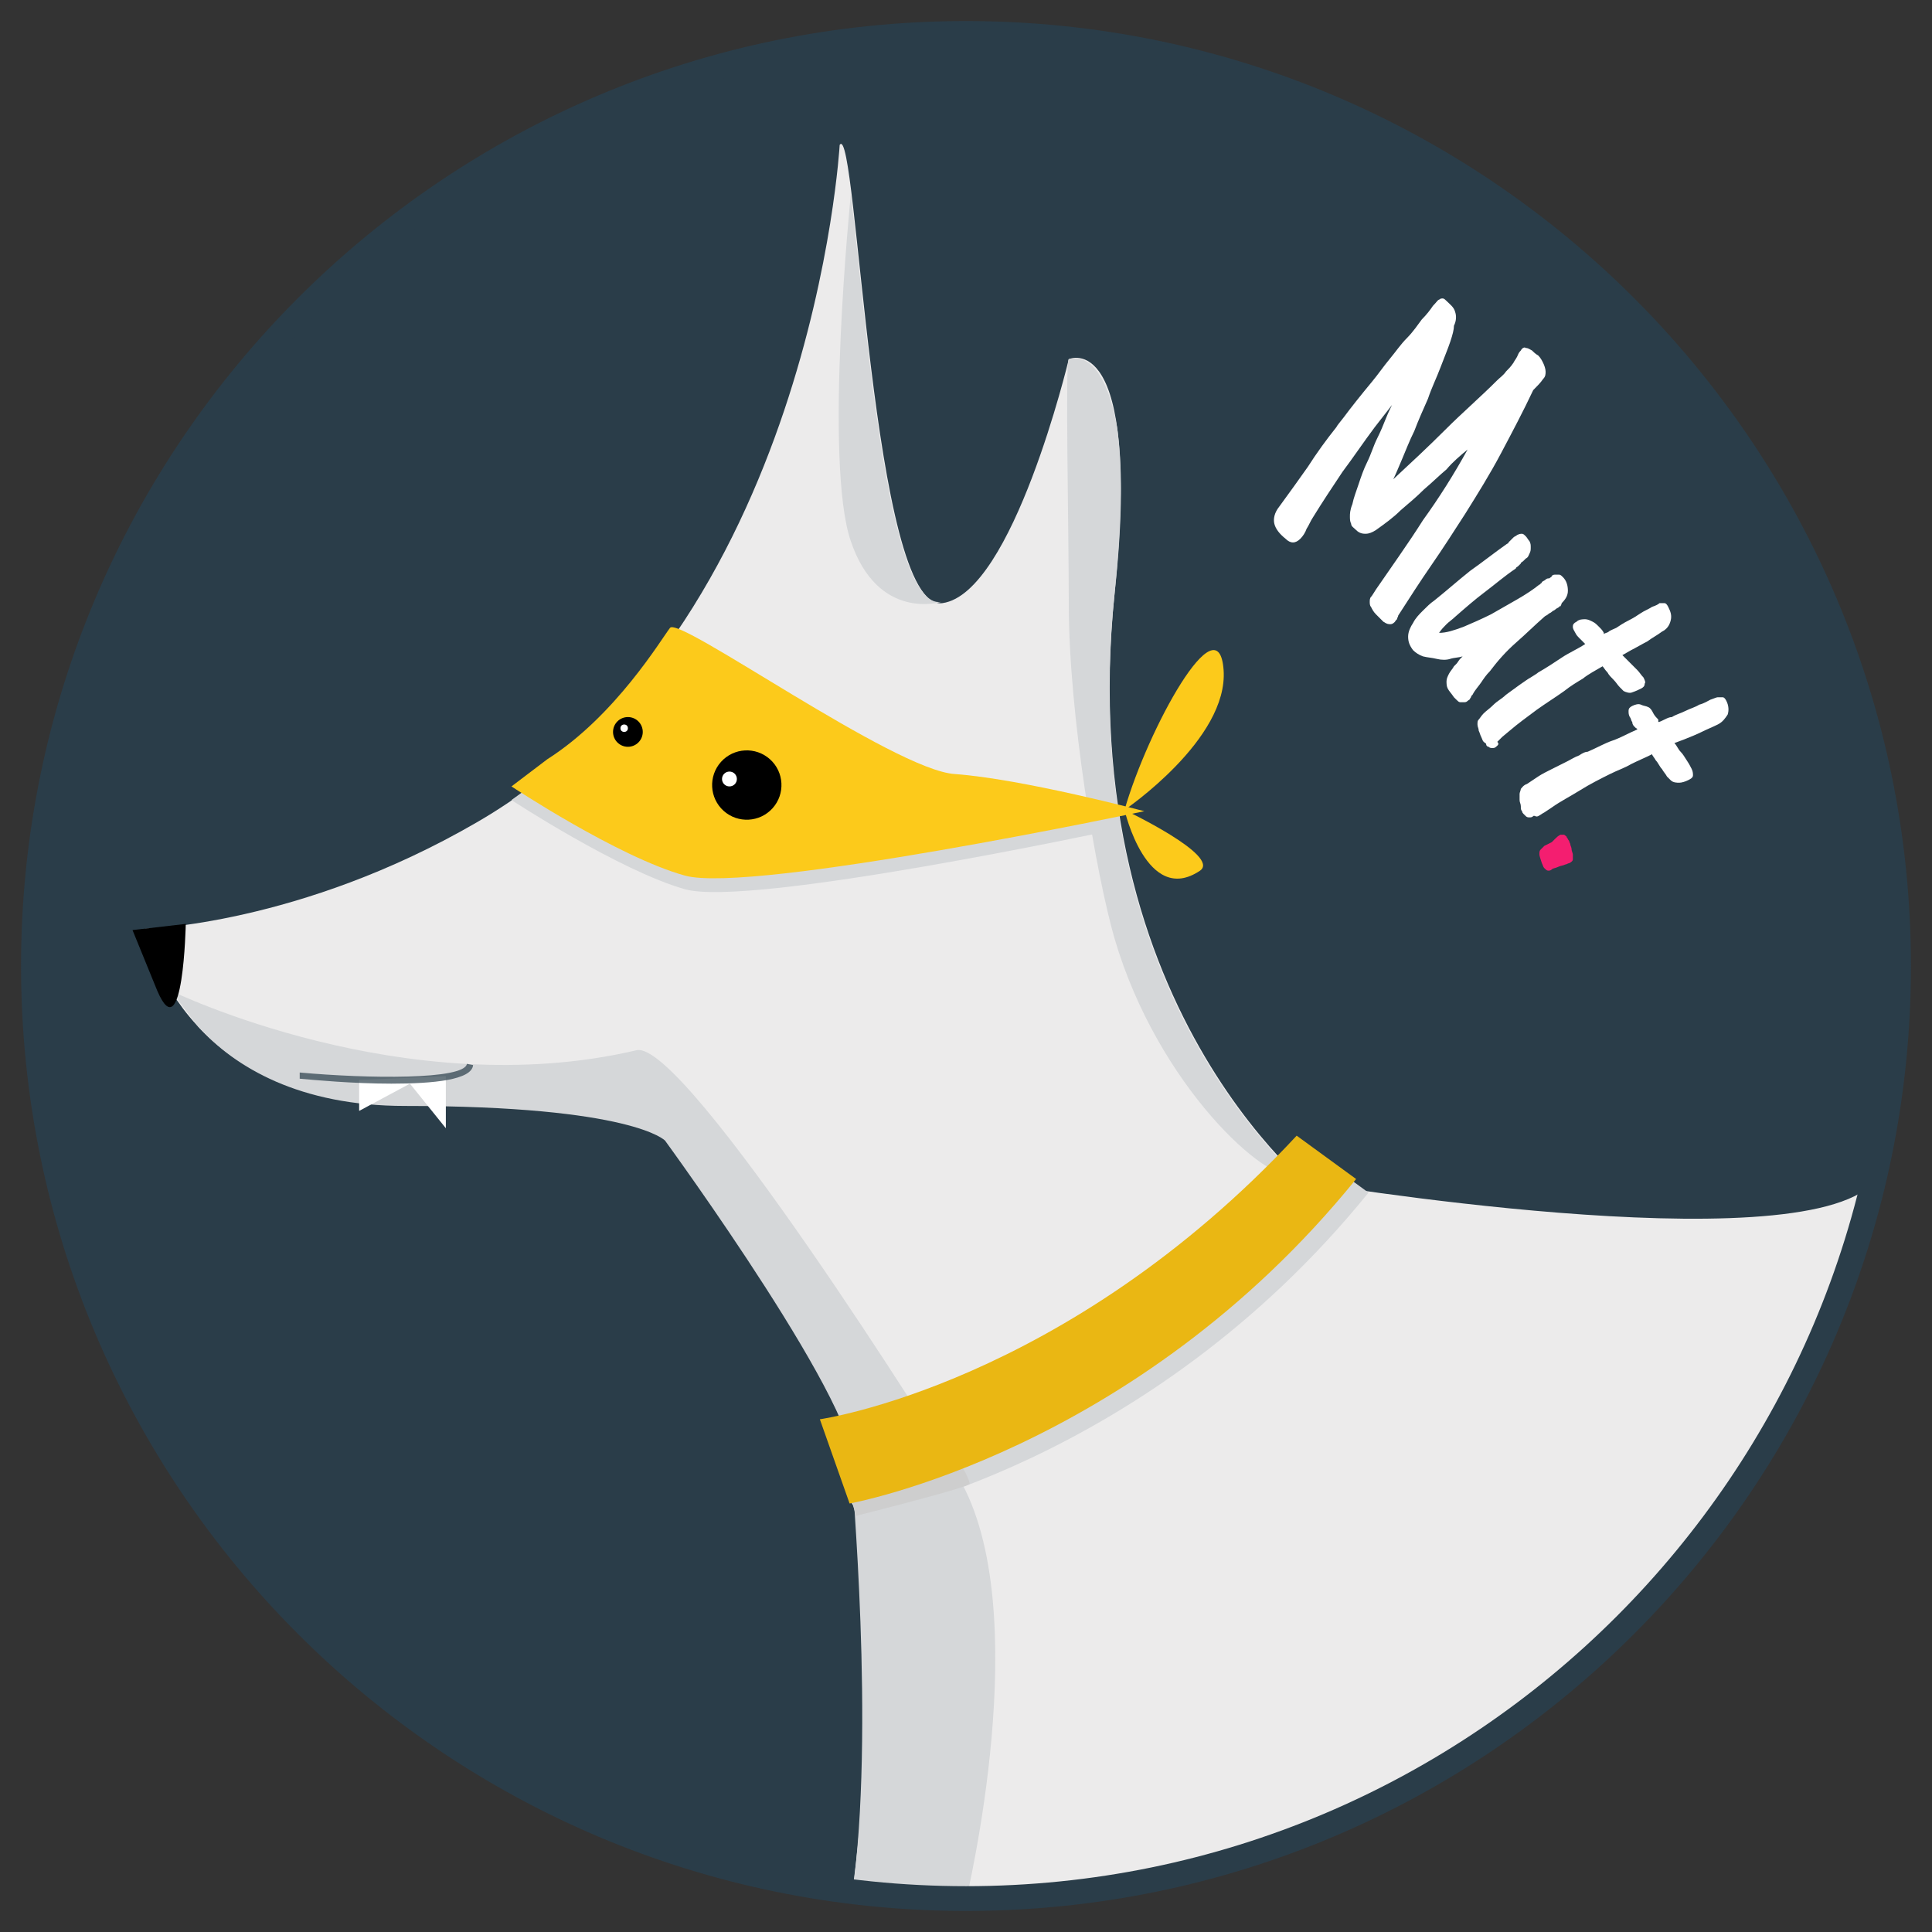 <?xml version="1.0" encoding="utf-8"?>
<!-- Generator: Adobe Illustrator 21.1.0, SVG Export Plug-In . SVG Version: 6.00 Build 0)  -->
<svg version="1.1" xmlns="http://www.w3.org/2000/svg" xmlns:xlink="http://www.w3.org/1999/xlink" x="0px" y="0px"
	 viewBox="0 0 156 156" style="enable-background:new 0 0 156 156;" xml:space="preserve">
<rect x="0" y="0" width="156" height="156" fill="#333333" stroke="none"/>
<style type="text/css">
	.st0{fill:#2A3D49;}
	.st1{fill:#FFFFFF;}
	.st2{fill:#F41E70;}
	.st3{fill:#ECEBEB;}
	.st4{fill:#D5D7D9;}
	.st5{fill:#FCCA1B;}
	.st6{opacity:0.7;}
	.st7{fill:#CECECE;}
	.st8{fill:#EAB713;}
</style>
<g id="Layer_1">
	<g>
		<circle class="st0" cx="78" cy="78" r="75.3"/>
	</g>
	<g>
		<path class="st1" d="M112.7,50.1c-0.1,0.2-0.3,0.3-0.4,0.3c-0.2,0-0.3,0-0.6-0.2c-0.1-0.1-0.2-0.2-0.3-0.3
			c-0.1-0.1-0.2-0.2-0.3-0.3c-0.2-0.2-0.3-0.4-0.4-0.6c-0.1-0.1-0.1-0.3-0.1-0.4c0-0.1,0-0.3,0.1-0.4c0.1-0.1,0.2-0.3,0.4-0.6
			c1.3-1.9,2.6-3.7,3.8-5.6c1.3-1.8,2.5-3.7,3.6-5.7c-0.6,0.5-1.2,1-1.7,1.6c-0.6,0.5-1.2,1.1-1.8,1.6c-0.6,0.6-1.2,1.1-1.9,1.7
			c-0.6,0.6-1.3,1.1-2,1.6c-0.3,0.2-0.6,0.3-0.8,0.3s-0.5,0-0.8-0.3c-0.2-0.2-0.4-0.3-0.4-0.5c-0.1-0.2-0.1-0.4-0.1-0.6
			c0-0.2,0-0.5,0.2-1c0.1-0.5,0.3-1,0.5-1.6s0.4-1.2,0.7-1.8c0.3-0.6,0.5-1.3,0.8-1.9c0.3-0.6,0.5-1.1,0.7-1.6s0.4-0.9,0.5-1.1
			l-1.4,1.8c-0.9,1.2-1.7,2.4-2.6,3.6c-0.8,1.2-1.6,2.4-2.4,3.7c-0.2,0.3-0.3,0.6-0.5,0.9c-0.1,0.3-0.3,0.6-0.5,0.8
			c-0.2,0.2-0.4,0.3-0.6,0.3s-0.4-0.1-0.6-0.3c-0.5-0.4-0.8-0.8-0.9-1.2c-0.1-0.4,0-0.9,0.4-1.4c0.8-1.1,1.6-2.2,2.3-3.2
			c0.7-1.1,1.5-2.2,2.3-3.2c0.1-0.2,0.3-0.4,0.6-0.8c0.3-0.4,0.6-0.8,1-1.3c0.4-0.5,0.8-1,1.3-1.6c0.5-0.6,0.9-1.2,1.4-1.8
			c0.5-0.6,0.9-1.2,1.4-1.7s0.9-1.1,1.2-1.5c0.4-0.4,0.7-0.8,0.9-1.1c0.3-0.3,0.4-0.5,0.5-0.5c0.1-0.1,0.2-0.1,0.3-0.1
			c0.1,0,0.2,0.1,0.3,0.2c0.3,0.3,0.6,0.5,0.7,0.9c0.1,0.3,0.1,0.7-0.1,1.1c0,0.3-0.1,0.7-0.3,1.3c-0.2,0.6-0.5,1.3-0.8,2.1
			c-0.3,0.8-0.7,1.6-1,2.5c-0.4,0.9-0.8,1.8-1.1,2.6c-0.4,0.8-0.7,1.6-1,2.3s-0.5,1.2-0.7,1.6c1.4-1.3,2.8-2.6,4.2-4s2.8-2.6,4.2-4
			c0.2-0.2,0.5-0.4,0.7-0.7c0.2-0.2,0.4-0.4,0.6-0.7c0.1-0.2,0.2-0.3,0.3-0.5c0.1-0.2,0.1-0.3,0.3-0.5c0.1-0.2,0.3-0.3,0.4-0.2
			c0.2,0,0.3,0.1,0.5,0.2c0.1,0.1,0.3,0.3,0.5,0.4c0.2,0.2,0.3,0.4,0.4,0.6c0.1,0.2,0.2,0.5,0.2,0.7c0,0.2,0,0.4-0.2,0.6
			c-0.2,0.3-0.5,0.6-0.8,0.9c-0.8,1.7-1.7,3.4-2.6,5.1c-0.9,1.7-1.9,3.3-2.9,4.9c-0.9,1.4-1.8,2.8-2.7,4.1c-0.9,1.3-1.8,2.7-2.7,4.1
			c0,0.1-0.1,0.2-0.1,0.3C112.8,50,112.7,50.1,112.7,50.1z"/>
		<path class="st1" d="M125.9,49c-0.1,0.1-0.2,0.1-0.3,0.2c-0.1,0.1-0.2,0.1-0.3,0.2c-0.1,0.1-0.2,0.1-0.3,0.2
			c-0.1,0.1-0.2,0.1-0.3,0.2c-0.8,0.7-1.5,1.4-2.3,2.1c-0.8,0.7-1.5,1.5-2.1,2.3c-0.3,0.3-0.5,0.6-0.7,0.9c-0.2,0.3-0.5,0.6-0.7,1
			l-0.1,0.1l0,0c0,0.1-0.1,0.2-0.1,0.2c0,0.1-0.1,0.1-0.2,0.2c-0.1,0.1-0.2,0.1-0.3,0.1c-0.1,0-0.2,0-0.3,0c-0.1,0-0.2-0.1-0.3-0.2
			c-0.1-0.1-0.1-0.1-0.2-0.2c-0.2-0.3-0.4-0.5-0.5-0.7c-0.1-0.2-0.1-0.4-0.1-0.6c0-0.2,0.1-0.4,0.2-0.6c0.1-0.2,0.3-0.4,0.4-0.6
			l0.2-0.2c0.1-0.1,0.2-0.3,0.3-0.4c0.1-0.1,0.1-0.1,0.1-0.1c0,0,0,0,0.1-0.1c-0.3,0.1-0.7,0.1-1,0.2s-0.7,0.1-1.1,0
			s-0.7-0.1-1.1-0.2c-0.3-0.1-0.6-0.3-0.8-0.5c-0.3-0.4-0.4-0.7-0.4-1.1c0-0.4,0.2-0.8,0.4-1.1c0.2-0.4,0.5-0.7,0.8-1
			c0.3-0.3,0.6-0.6,0.9-0.8c1-0.8,1.9-1.6,2.9-2.4c1-0.7,2-1.5,3-2.2c0,0,0.1,0,0.1-0.1c0,0,0.1-0.1,0.1-0.1
			c0.1-0.1,0.2-0.2,0.3-0.3c0.1-0.1,0.2-0.1,0.3-0.2l0,0c0.2-0.1,0.3-0.1,0.4-0.1c0.1,0,0.2,0.1,0.3,0.2c0.1,0.1,0.2,0.3,0.3,0.4
			c0.1,0.2,0.1,0.3,0.1,0.5c0,0.2,0,0.3-0.1,0.5c-0.1,0.2-0.1,0.3-0.3,0.4c-0.1,0.1-0.1,0.1-0.2,0.2c-0.1,0.1-0.2,0.1-0.2,0.2
			c-0.1,0.1-0.1,0.1-0.2,0.2c-0.1,0.1-0.2,0.1-0.2,0.2c-0.9,0.6-1.7,1.3-2.5,1.9s-1.6,1.3-2.4,2c-0.2,0.2-0.5,0.4-0.7,0.6
			c-0.2,0.2-0.4,0.4-0.6,0.7c0.6,0,1.2-0.2,2-0.5c0.7-0.3,1.4-0.6,2.2-1c0.7-0.4,1.4-0.8,2.1-1.2s1.3-0.8,1.8-1.2c0,0,0.1,0,0.1-0.1
			c0,0,0.1,0,0.1-0.1c0.1-0.1,0.2-0.1,0.3-0.2c0.1-0.1,0.2-0.1,0.3-0.1c0.1-0.1,0.2-0.1,0.2-0.2c0.1-0.1,0.2-0.1,0.3-0.1
			c0.1,0,0.2,0,0.3,0c0.1,0,0.2,0.1,0.3,0.2c0.3,0.3,0.4,0.7,0.4,1.1c0,0.4-0.2,0.7-0.5,1c0,0.1-0.1,0.2-0.1,0.3
			C126,48.9,126,48.9,125.9,49z"/>
		<path class="st1" d="M120.8,60.3c-0.1,0.1-0.2,0.1-0.3,0.1c-0.1,0-0.2,0-0.3-0.1c-0.1,0-0.2-0.1-0.2-0.2s-0.1-0.1-0.2-0.2
			c-0.1-0.1-0.1-0.2-0.2-0.4c-0.1-0.2-0.1-0.3-0.2-0.5c0-0.2-0.1-0.3-0.1-0.5c0-0.2,0-0.3,0.1-0.4c0.1-0.1,0.2-0.3,0.4-0.5
			c0.2-0.2,0.5-0.4,0.8-0.7s0.7-0.5,1-0.8c0.4-0.3,0.7-0.5,1.1-0.8c0.3-0.2,0.7-0.5,0.9-0.6c0.3-0.2,0.5-0.3,0.6-0.4
			c0.7-0.4,1.3-0.8,1.9-1.2c0.6-0.4,1.3-0.7,1.9-1.1c0,0-0.1-0.1-0.1-0.1c0,0-0.1-0.1-0.1-0.1c-0.1-0.1-0.2-0.2-0.3-0.3
			c-0.1-0.1-0.2-0.2-0.3-0.4c-0.1-0.2-0.2-0.3-0.2-0.5s0.1-0.3,0.3-0.4c0.2-0.2,0.5-0.2,0.7-0.2c0.2,0,0.4,0.1,0.6,0.2
			c0.2,0.1,0.3,0.2,0.5,0.4s0.3,0.3,0.4,0.5c0,0,0,0,0,0c0,0,0,0,0,0.1c0.1-0.1,0.3-0.1,0.4-0.2s0.4-0.2,0.6-0.3
			c0.3-0.2,0.6-0.4,1-0.6c0.4-0.2,0.7-0.4,1-0.6c0.3-0.2,0.6-0.3,0.9-0.5c0.3-0.1,0.5-0.2,0.6-0.3c0.2,0,0.3,0,0.4,0
			c0.1,0,0.2,0.1,0.3,0.3c0.2,0.4,0.3,0.7,0.2,1.1c-0.1,0.4-0.3,0.7-0.7,0.9c-0.4,0.3-0.8,0.5-1.2,0.8c-0.4,0.2-0.9,0.5-1.3,0.7
			l-0.7,0.4c0.2,0.2,0.4,0.4,0.6,0.6c0.2,0.2,0.4,0.4,0.6,0.6c0.2,0.2,0.3,0.4,0.5,0.6c0.1,0.2,0.2,0.4,0.1,0.5
			c0,0.2-0.1,0.3-0.3,0.4c-0.2,0.1-0.4,0.2-0.7,0.3c-0.2,0.1-0.5,0-0.7-0.1l0,0c0,0-0.1-0.1-0.3-0.3c-0.2-0.2-0.3-0.4-0.5-0.6
			c-0.2-0.2-0.4-0.4-0.5-0.6c-0.2-0.2-0.3-0.4-0.4-0.5l0,0c-0.5,0.3-1.1,0.6-1.6,1c-0.5,0.3-1,0.6-1.5,1c-0.7,0.5-1.5,1-2.2,1.5
			c-0.8,0.6-1.5,1.1-2.2,1.7l-0.6,0.5c-0.1,0.1-0.3,0.3-0.4,0.4C121.1,60.1,120.9,60.2,120.8,60.3z"/>
		<path class="st1" d="M123.8,65.9c-0.1,0.1-0.2,0.1-0.3,0.1c-0.1,0-0.2,0-0.3-0.1c-0.1-0.1-0.1-0.1-0.2-0.2
			c-0.1-0.1-0.1-0.2-0.1-0.2c-0.1-0.1-0.1-0.2-0.1-0.4c0-0.2-0.1-0.3-0.1-0.5c0-0.2,0-0.3,0-0.5c0-0.1,0.1-0.3,0.1-0.4
			c0.1-0.1,0.2-0.3,0.5-0.4c0.3-0.2,0.6-0.4,0.9-0.6c0.3-0.2,0.7-0.4,1.1-0.6c0.4-0.2,0.8-0.4,1.2-0.6c0.4-0.2,0.7-0.4,1-0.5
			c0.3-0.2,0.5-0.3,0.7-0.3c0.7-0.3,1.4-0.7,2-0.9s1.3-0.6,2-0.9c0-0.1-0.1-0.1-0.1-0.1c0,0-0.1-0.1-0.1-0.1
			c-0.1-0.1-0.2-0.2-0.2-0.4c-0.1-0.1-0.1-0.3-0.2-0.4c-0.1-0.2-0.1-0.3-0.1-0.5c0-0.2,0.1-0.3,0.3-0.4c0.2-0.1,0.5-0.2,0.7-0.1
			s0.4,0.1,0.6,0.2c0.2,0.1,0.3,0.3,0.4,0.5c0.1,0.2,0.3,0.4,0.4,0.5c0,0,0,0,0,0.1c0,0,0,0,0,0.1c0.1,0,0.3-0.1,0.5-0.2
			c0.2-0.1,0.4-0.2,0.6-0.2c0.3-0.2,0.7-0.3,1.1-0.5c0.4-0.2,0.8-0.3,1.1-0.5c0.4-0.1,0.7-0.3,0.9-0.4c0.3-0.1,0.5-0.2,0.6-0.2
			c0.2,0,0.3,0,0.4,0c0.1,0,0.2,0.1,0.3,0.3c0.2,0.4,0.2,0.8,0.1,1.1c-0.2,0.3-0.4,0.6-0.8,0.8c-0.4,0.2-0.9,0.4-1.3,0.6
			c-0.4,0.2-0.9,0.4-1.4,0.6l-0.8,0.3c0.2,0.2,0.3,0.5,0.5,0.7c0.2,0.2,0.3,0.4,0.5,0.7s0.3,0.5,0.4,0.7c0.1,0.2,0.1,0.4,0.1,0.5
			c0,0.2-0.2,0.3-0.4,0.4c-0.2,0.1-0.5,0.2-0.7,0.2c-0.2,0-0.5,0-0.7-0.2l0,0c0,0-0.1-0.1-0.3-0.3c-0.1-0.2-0.3-0.4-0.4-0.6
			c-0.2-0.2-0.3-0.5-0.5-0.7c-0.1-0.2-0.3-0.4-0.3-0.5l0,0c-0.6,0.3-1.1,0.5-1.7,0.8c-0.5,0.3-1.1,0.5-1.7,0.8
			c-0.8,0.4-1.6,0.8-2.4,1.3c-0.8,0.5-1.6,0.9-2.3,1.4l-0.6,0.4c-0.2,0.1-0.3,0.2-0.5,0.3S123.9,65.8,123.8,65.9z"/>
		<path class="st2" d="M126,67.4c0.1,0,0.2,0,0.3,0c0.1,0.1,0.2,0.1,0.2,0.2c0.1,0.1,0.1,0.2,0.2,0.3c0,0.1,0.1,0.2,0.1,0.3
			c0,0.1,0.1,0.2,0.1,0.4c0,0.1,0.1,0.3,0.1,0.4c0,0.1,0,0.3,0,0.4c0,0.1-0.1,0.2-0.3,0.3c-0.1,0-0.2,0.1-0.3,0.1
			c-0.2,0.1-0.4,0.1-0.6,0.2c-0.2,0.1-0.4,0.1-0.5,0.2s-0.2,0.1-0.3,0.1c-0.1,0-0.2-0.1-0.3-0.2c-0.1-0.1-0.1-0.2-0.2-0.4
			c-0.1-0.3-0.2-0.6-0.2-0.7c0-0.2,0-0.3,0.1-0.4c0.1-0.1,0.2-0.2,0.3-0.3c0.2-0.1,0.4-0.2,0.6-0.3c0.1-0.1,0.2-0.2,0.3-0.3
			C125.7,67.6,125.8,67.5,126,67.4z"/>
	</g>
	<g>
		<path class="st3" d="M78,153.3c37.5,0,66-24.3,73.3-57.8c-6.3,6.6-46.1-0.1-46.1-0.1l-36.5,25.9c1.2,0.9,2,18,0.1,31.6
			C73.2,153.7,73.3,153.3,78,153.3z"/>
	</g>
	<g>
		<path class="st3" d="M38.5,66.4C24.2,74.7,11.7,75,11.7,75s2.6,14.2,21,14.2s21,2.8,21,2.8s16.5,22.6,15.1,26.6
			c-0.4,2.2,29.1,0.2,36.2-14s2.2-7.5,2.2-7.5S86.5,82.1,90,47.9C92.2,26.3,86.3,29,86.3,29s-4.5,18.9-10.2,19.7
			c-5.7,0.8-6.9-39.1-8.3-37C67.8,11.7,65.6,50.7,38.5,66.4z"/>
	</g>
	<g>
		<path class="st4" d="M68.7,15.7L68.7,15.7c0,0-2.2,21.6,0,28c2.2,6.5,7.3,4.9,7.3,4.9C71.6,49.3,69.9,25.5,68.7,15.7z"/>
	</g>
	<g>
		<path class="st4" d="M104.6,94.9c-5.4-5.3-17.4-20.2-14.6-47c0.7-6.4,0.6-10.6,0.2-13.4C89,28,86.6,29,86.3,29s0,13.8,0,19.8
			c0,8.9,2.2,21.8,3.7,27C93.5,87.7,102.4,95.7,104.6,94.9z"/>
	</g>
	<g>
		<path class="st1" d="M49.1,59.8"/>
	</g>
	<g>
		<path class="st4" d="M44.2,62.5c5.5-3.5,9.2-9.7,9.9-10.6c0.7-1,18.1,11.5,23,11.8C82.5,64,90,67,90,67s-29.4,6.3-34.7,4.8
			s-14-7.2-14-7.2L44.2,62.5z"/>
	</g>
	<g>
		<path class="st5" d="M44.2,61.3c5.5-3.5,9.2-9.7,9.9-10.6c0.7-1,18.1,11.5,23,11.8c5.5,0.4,15.3,3,15.3,3s-31.7,6.7-37.1,5.2
			s-14-7.2-14-7.2L44.2,61.3z"/>
	</g>
	<g>
		<circle cx="50.7" cy="59.1" r="1.2"/>
	</g>
	<g>
		<ellipse transform="matrix(0.668 -0.744 0.744 0.668 -27.15 65.901)" cx="60.3" cy="63.4" rx="2.8" ry="2.8"/>
	</g>
	<g>
		<circle class="st1" cx="58.9" cy="62.9" r="0.6"/>
	</g>
	<g>
		<circle class="st1" cx="50.4" cy="58.8" r="0.3"/>
	</g>
	<g>
		<path class="st5" d="M90.8,65.4c1.9-6.6,7.6-16.9,8-11.3S90.8,65.4,90.8,65.4z"/>
	</g>
	<g>
		<path class="st5" d="M96.9,70.3c-4.3,2.9-6.1-4.9-6.1-4.9S98.6,69.1,96.9,70.3z"/>
	</g>
	<g>
		<path class="st4" d="M77.4,119.3c-1.3-2.3-22.1-35.4-26-34.5C32.7,89.2,13.8,80,13.8,80c0,0,0,0,0,0l2.2,2.9
			c3,3.3,8.2,6.4,16.7,6.4c18.4,0,21,2.8,21,2.8s16.5,22.6,15.1,26.6c-0.1,0.4,1.9,20.8,0,34.4l9.2,0.4
			C78,153.3,83.7,130,77.4,119.3z"/>
	</g>
	<g>
		<path d="M15,74.6c0,0-0.2,10.3-2.3,5.4c-2-4.9-2-4.9-2-4.9L15,74.6z"/>
	</g>
	<g>
		<polygon class="st1" points="29,87.2 29,89.7 33.1,87.5 36,91.1 36,86.9 		"/>
	</g>
	<g class="st6">
		<path class="st0" d="M31.6,87.5c-3.1,0-6.3-0.3-7.4-0.4l0-0.5c5.5,0.5,13.3,0.6,13.5-0.7l0.5,0.1C38.1,87.2,35,87.5,31.6,87.5z"/>
	</g>
	<g>
		<path class="st4" d="M67.2,115.7c0,0,19.8-2.8,38.5-22.9l4.8,3.5c-17.9,22.1-40.9,26.2-40.9,26.2
			C67.2,115.7,67.2,115.7,67.2,115.7z"/>
	</g>
	<g>
		<path class="st0" d="M78,154.3c-42.1,0-76.3-34.2-76.3-76.3S35.9,1.7,78,1.7s76.3,34.2,76.3,76.3S120.1,154.3,78,154.3z M78,3.7
			C37,3.7,3.7,37,3.7,78S37,152.3,78,152.3S152.3,119,152.3,78S119,3.7,78,3.7z"/>
	</g>
	<g>
		<path class="st7" d="M68,118l1.1,4.4c0,0,9.2-2.3,9.2-2.6c-0.2-0.9-1.1-2.1-1.1-2.1L68,118z"/>
	</g>
	<g>
		<path class="st8" d="M66.2,114.6c0,0,19.8-2.8,38.5-22.9l4.8,3.5c-17.9,22.1-40.9,26.2-40.9,26.2
			C66.2,114.6,66.2,114.6,66.2,114.6z"/>
	</g>
</g>
<g id="Layer_2">
</g>
<g id="Layer_3">
</g>
<g id="Layer_4">
</g>
<g id="Layer_5">
</g>
<g id="Layer_6">
</g>
</svg>

